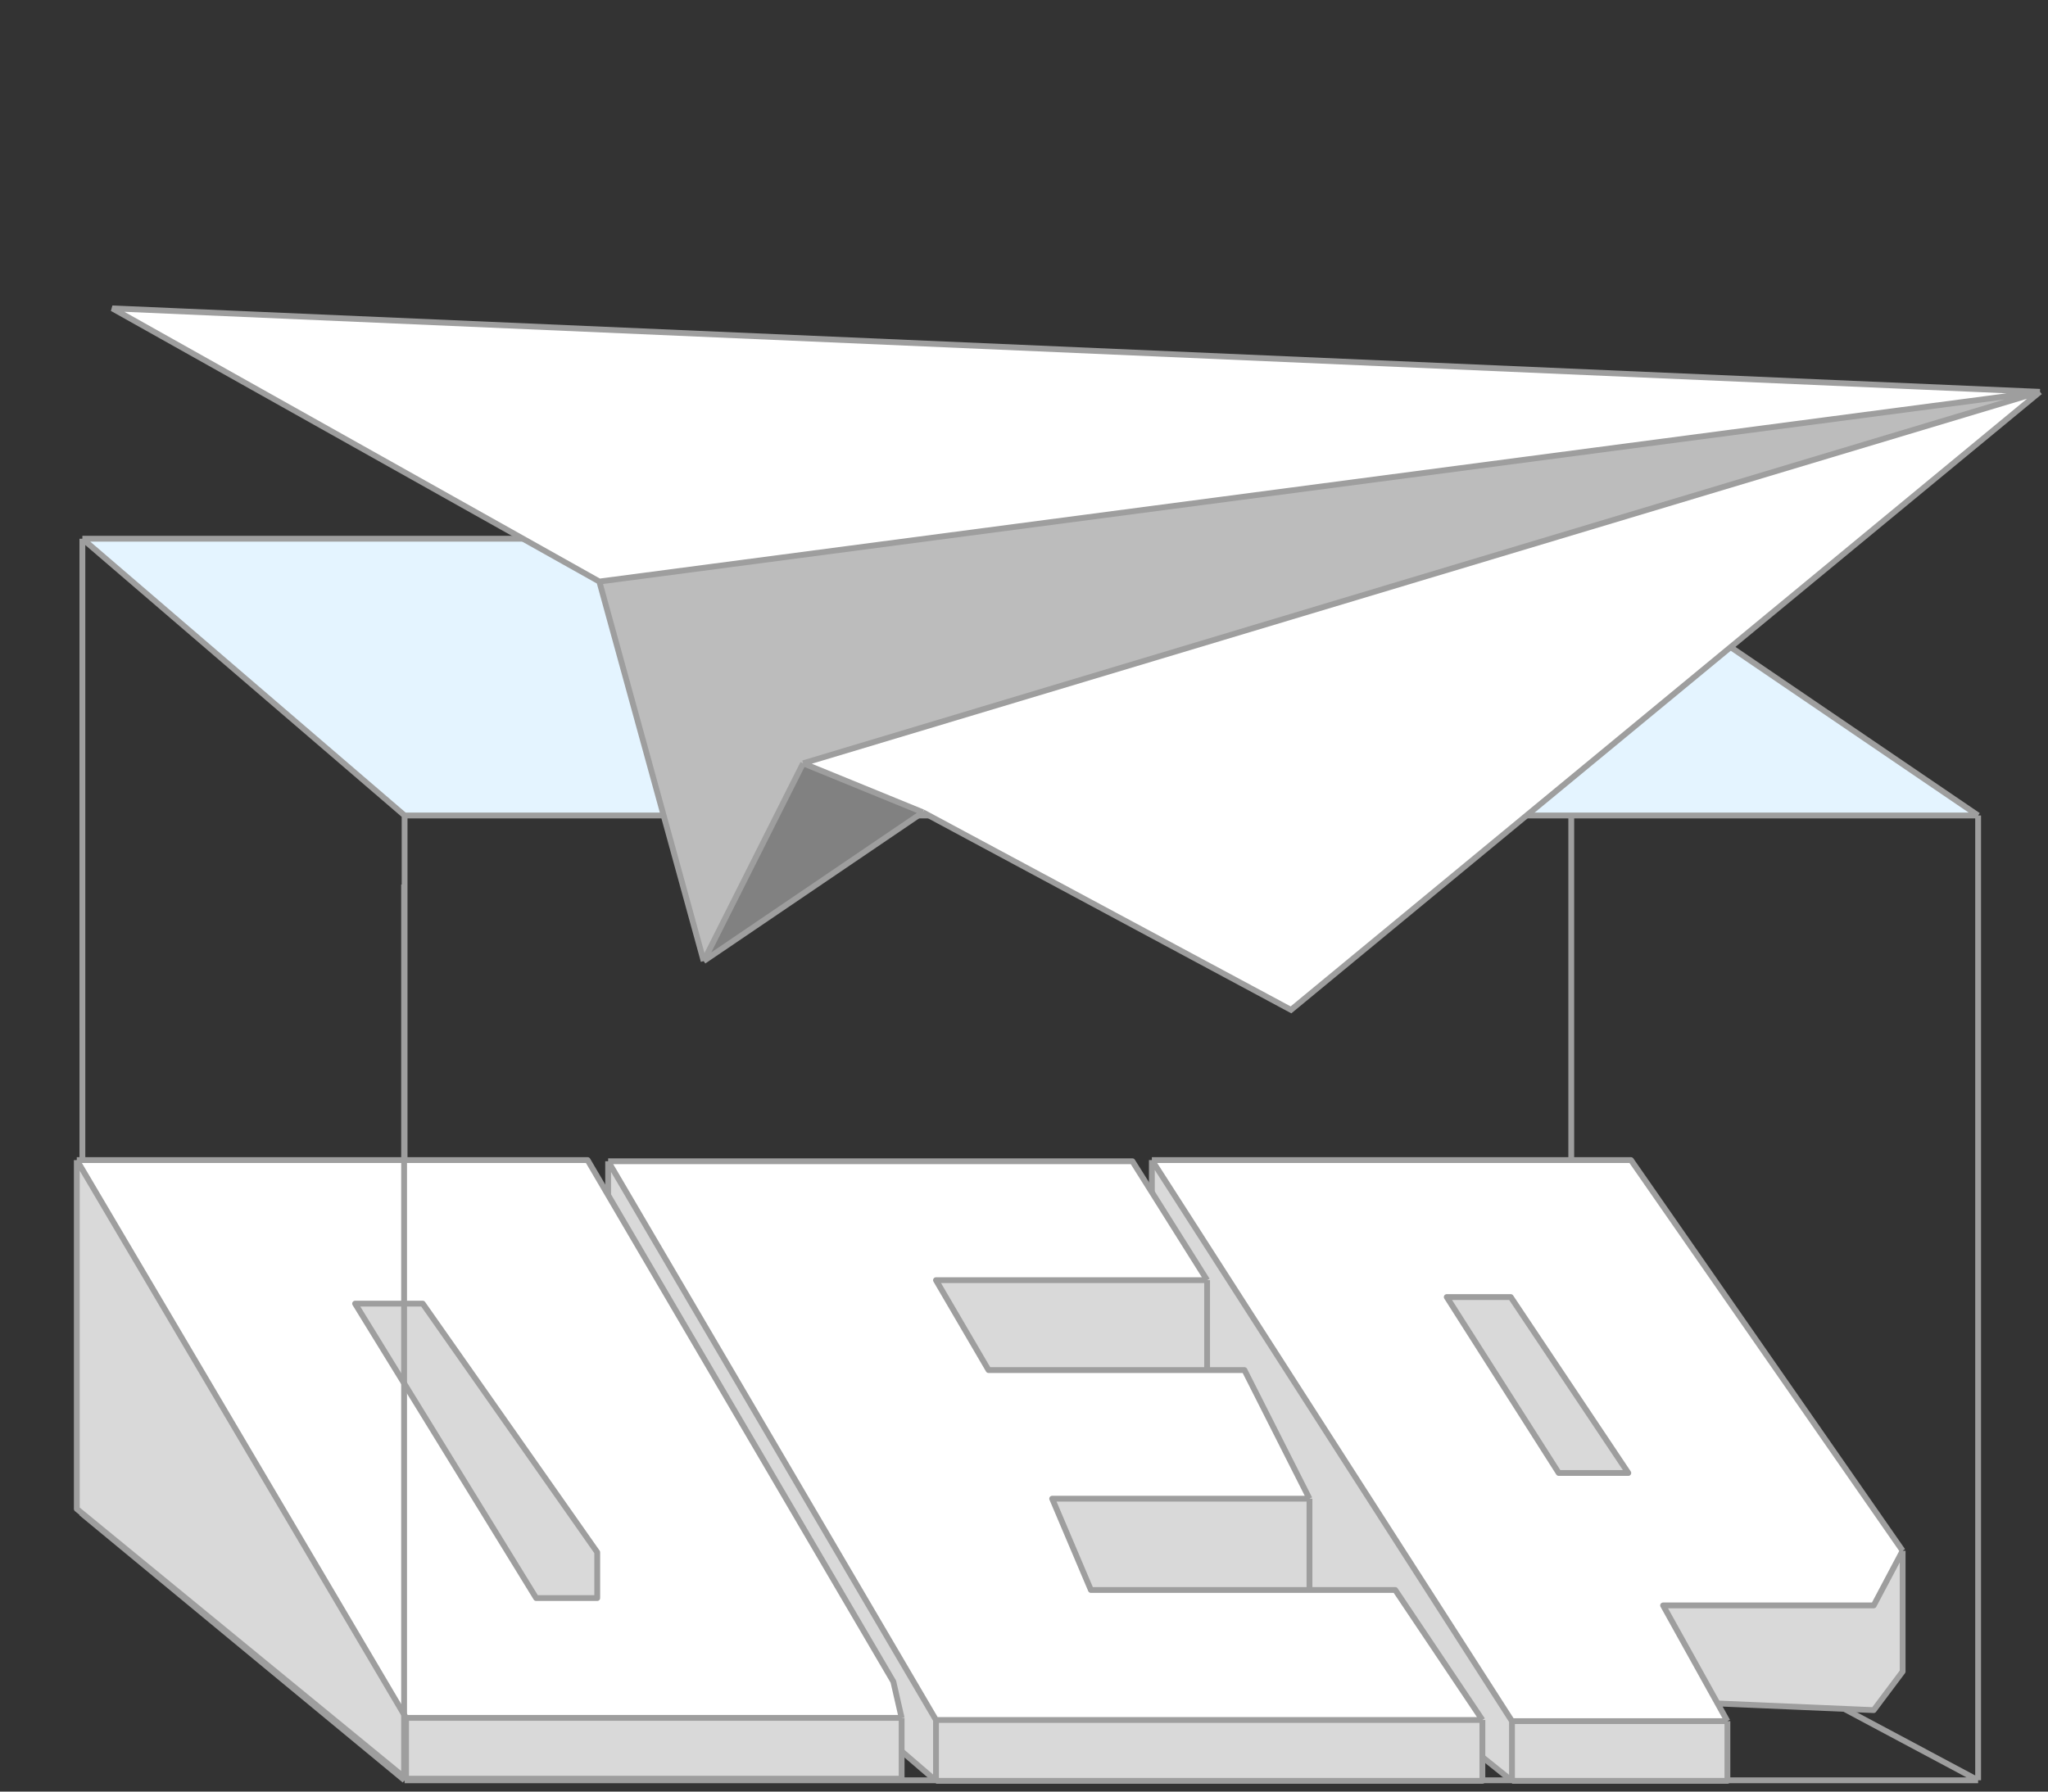 <svg width="176" height="154" viewBox="0 0 176 154" fill="none" xmlns="http://www.w3.org/2000/svg">
<rect x="0" y="0" width="176" height="154" fill="#333333" stroke="none"/>
<g id="&#225;&#132;&#139;&#225;&#133;&#181;&#225;&#132;&#134;&#225;&#133;&#166;&#225;&#132;&#139;&#225;&#133;&#181;&#225;&#134;&#175;&#225;&#132;&#139;&#225;&#133;&#181;&#225;&#134;&#171;&#225;&#132;&#140;&#225;&#133;&#179;&#225;&#134;&#188;&#225;&#132;&#139;&#225;&#133;&#170;&#225;&#134;&#171;&#225;&#132;&#133;&#225;&#133;&#173; 1">
<path id="Vector" d="M169.995 70.097L135.03 46.307H7.08L34.77 70.097H135.03H169.995Z" fill="#E4F4FF"/>
<path id="Vector_2" d="M34.77 70.097L7.08 46.307M34.77 70.097H135.03M34.77 70.097V153.028M7.08 46.307H135.03L169.995 70.097M7.08 46.307L7.081 130.139L34.77 153.028M135.03 70.097H169.995M135.03 70.097V134.367L169.995 153.028M34.77 153.028H169.995M169.995 70.097V153.028" stroke="#9E9E9E" stroke-width="0.5"/>
<path id="Vector_3" d="M98.988 99.716V128.207L129.936 153.076V147.944L98.988 99.716Z" fill="#D9D9D9"/>
<path id="Vector_4" d="M129.936 147.944V153.076H148.449V147.944H129.936Z" fill="#D9D9D9"/>
<path id="Vector_5" d="M163.509 133.299L161.023 137.997H142.924L147.606 146.424L161.023 146.997L163.509 143.681V133.299Z" fill="#D9D9D9"/>
<path id="Vector_6" d="M98.988 99.716L129.936 147.944H148.449L147.605 146.424L142.923 137.997H161.022L163.508 133.299L140.16 99.716H98.988Z" fill="white"/>
<path id="Vector_7" d="M98.988 99.716V128.207L129.936 153.076M98.988 99.716L129.936 147.944M98.988 99.716H140.16L163.508 133.299M129.936 153.076V147.944M129.936 153.076H148.449V147.944M129.936 147.944H148.449M163.508 133.299L161.022 137.997H142.923L147.605 146.424M163.508 133.299V143.681L161.022 146.997L147.605 146.424M148.449 147.944L147.605 146.424" stroke="#9E9E9E" stroke-width="0.5" stroke-linejoin="round"/>
<path id="Vector_8" d="M124.33 111.492L133.953 126.613H139.933L129.829 111.492H124.33Z" fill="#D9D9D9" stroke="#9E9E9E" stroke-width="0.5" stroke-linejoin="round"/>
<path id="Vector_9" d="M52.262 99.818V128.823L80.436 153.075V147.844L52.262 99.818Z" fill="#D9D9D9"/>
<path id="Vector_10" d="M80.436 147.844V153.075H127.393V147.844H80.436Z" fill="#D9D9D9"/>
<path id="Vector_11" d="M112.533 128.823H90.422L93.75 136.67H112.533V128.823Z" fill="#D9D9D9"/>
<path id="Vector_12" d="M103.736 110.041H80.436L84.953 117.768H103.736V110.041Z" fill="#D9D9D9"/>
<path id="Vector_13" d="M52.262 99.818L80.436 147.844H127.393L119.903 136.67H112.533H93.75L90.421 128.823H112.533L106.945 117.768H103.736H84.953L80.436 110.041H103.736L97.316 99.818H52.262Z" fill="white"/>
<path id="Vector_14" d="M52.262 99.818V128.823L80.436 153.075M52.262 99.818L80.436 147.844M52.262 99.818H97.316L103.736 110.041M80.436 153.075V147.844M80.436 153.075H127.393V147.844M80.436 147.844H127.393M103.736 110.041H80.436L84.953 117.768H103.736M103.736 110.041V117.768M127.393 147.844L119.903 136.67H112.533M103.736 117.768H106.945L112.533 128.823M112.533 128.823H90.421L93.75 136.67H112.533M112.533 128.823V136.67" stroke="#9E9E9E" stroke-width="0.5" stroke-linejoin="round"/>
<path id="Vector_15" d="M6.6 99.717V129.702L34.895 152.892V147.665L6.6 99.717Z" fill="#D9D9D9"/>
<path id="Vector_16" d="M34.895 147.665V152.892H77.483V147.665H34.895Z" fill="#D9D9D9"/>
<path id="Vector_17" d="M6.6 99.717L34.895 147.665H77.484L76.771 144.546L50.496 99.716L6.6 99.717Z" fill="white"/>
<path id="Vector_18" d="M6.6 99.717V129.702L34.895 152.892M6.6 99.717L34.895 147.665M6.6 99.717L50.496 99.716L76.771 144.546L77.484 147.665M34.895 152.892V147.665M34.895 152.892H77.484V147.665M34.895 147.665H77.484" stroke="#9E9E9E" stroke-width="0.5" stroke-linejoin="round"/>
<path id="Vector_19" d="M51.325 137.365H46.076L30.516 112.056H36.328L51.325 133.428V137.365Z" fill="#D9D9D9" stroke="#9E9E9E" stroke-width="0.5" stroke-linejoin="round"/>
<path id="Vector_20" d="M34.727 76.034L34.727 152.744" stroke="#9E9E9E" stroke-width="0.5"/>
<path id="Vector_21" d="M110.943 86.805L175.31 33.681L69.016 65.612L79.314 69.821L110.943 86.805Z" fill="white"/>
<path id="Vector_22" d="M9.65 26.506L51.506 49.989L175.311 33.681L9.65 26.506Z" fill="white"/>
<path id="Vector_23" d="M60.471 82.612L79.314 69.821L69.016 65.612L60.471 82.612Z" fill="#818181"/>
<path id="Vector_24" d="M51.506 49.988L60.472 82.612L69.017 65.612L175.311 33.681L51.506 49.988Z" fill="#BCBCBC"/>
<path id="Vector_25" d="M175.311 33.681L110.944 86.805L79.315 69.822M175.311 33.681L9.65 26.506L51.506 49.989M175.311 33.681L51.506 49.989M175.311 33.681L69.017 65.612M79.315 69.822L60.471 82.613M79.315 69.822L69.017 65.612M51.506 49.989L60.471 82.613M69.017 65.612L60.471 82.613" stroke="#9E9E9E" stroke-width="0.5"/>
</g>
</svg>
